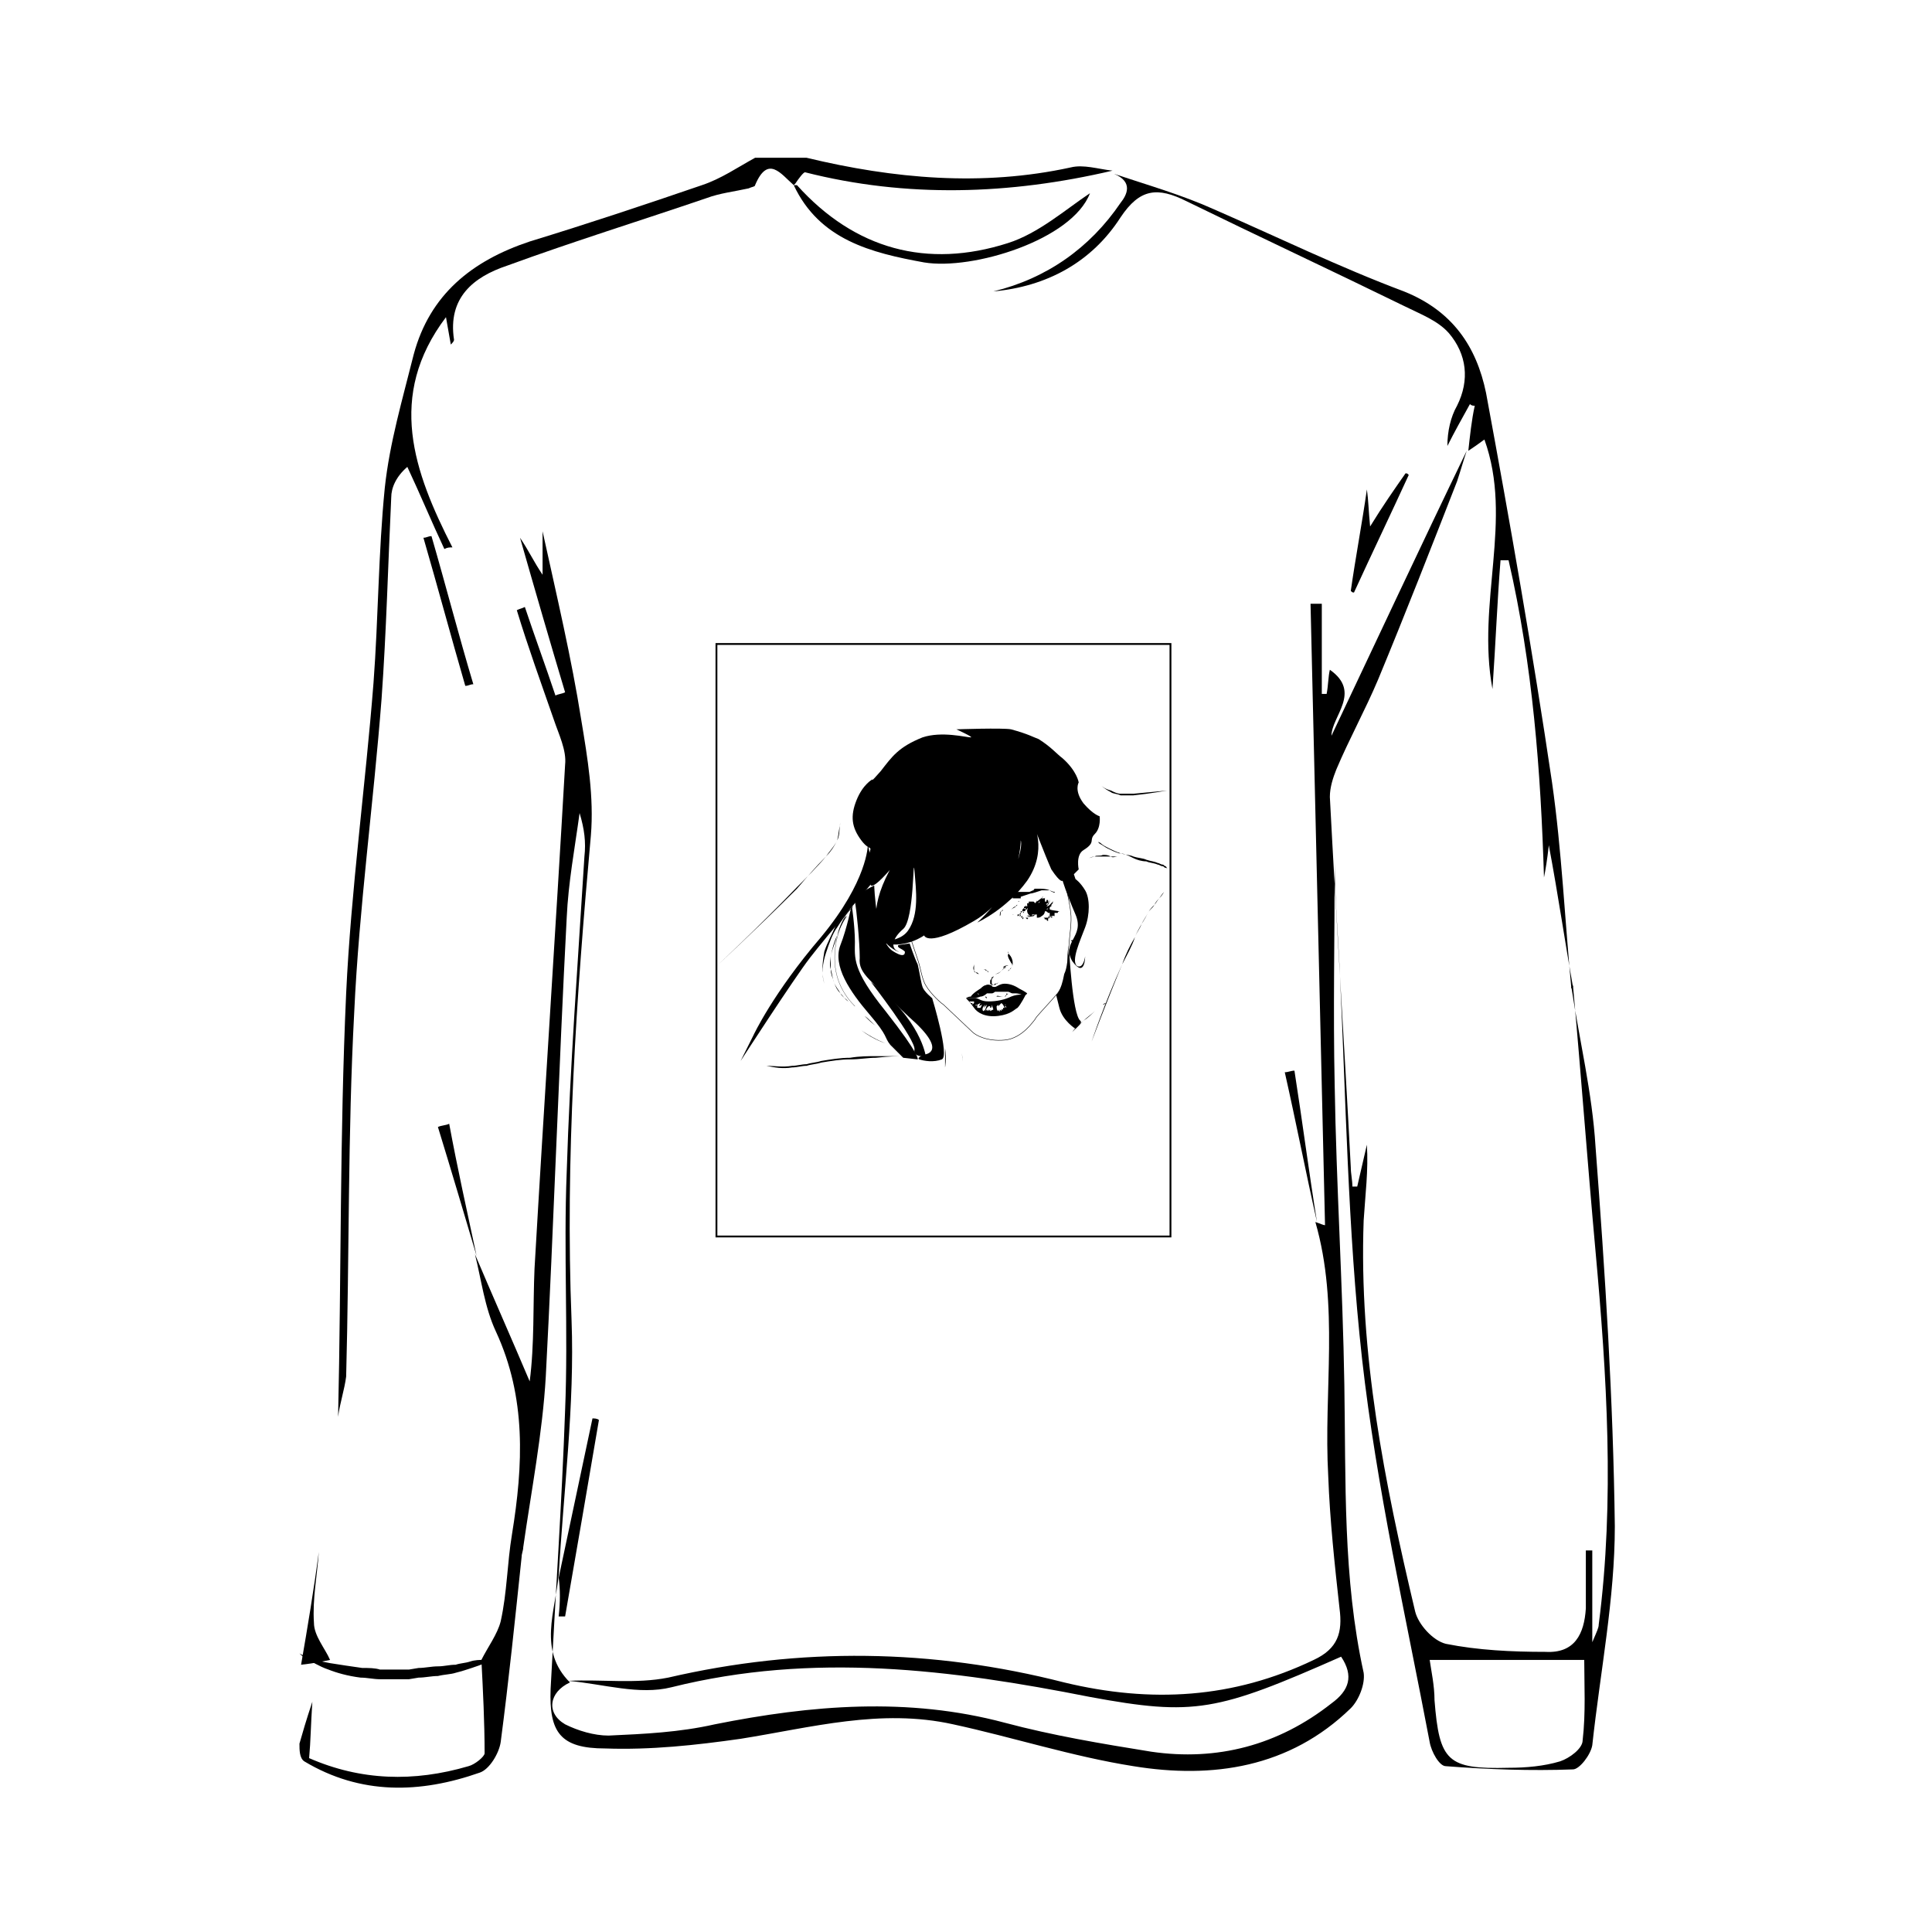 <?xml version="1.0" encoding="utf-8"?>
<!-- Generator: Adobe Illustrator 18.1.1, SVG Export Plug-In . SVG Version: 6.00 Build 0)  -->
<svg version="1.1" id="Слой_1" xmlns="http://www.w3.org/2000/svg" xmlns:xlink="http://www.w3.org/1999/xlink" x="0px" y="0px"
	 viewBox="0 0 120 120" enable-background="new 0 0 120 120" xml:space="preserve">
<rect x="44.5" y="40" fill="none" stroke="#000000" stroke-width="0.114" stroke-miterlimit="10" width="28.2" height="36.8"/>
<path d="M18.6,108.3c0.2-0.7,0.4-1.4,0.8-2.6c-0.1,1.5-0.1,2.4-0.2,3.5c3.2,1.4,6.5,1.5,9.9,0.5c0.4-0.1,1-0.6,1-0.8
	c0-1.9-0.1-3.9-0.2-5.8c0.4-0.8,1-1.6,1.2-2.4c0.4-1.8,0.4-3.6,0.7-5.4c0.7-4.3,0.9-8.5-1-12.6c-0.7-1.5-0.9-3.2-1.3-4.8l0,0
	c1.1,2.6,2.3,5.3,3.4,7.9c0.3-2.3,0.2-4.7,0.3-7c0.6-10.4,1.3-20.8,1.9-31.3c0.1-0.9-0.4-1.9-0.7-2.8c-0.8-2.3-1.6-4.5-2.3-6.8
	c0.2-0.1,0.3-0.1,0.5-0.2c0.6,1.8,1.3,3.7,1.9,5.5c0.2-0.1,0.4-0.1,0.6-0.2c-0.9-3-1.8-6.1-2.8-9.6c0.6,0.9,0.8,1.4,1.4,2.3
	c0-1.1,0-1.8,0-2.7c0.9,4.1,1.8,7.9,2.4,11.7c0.4,2.4,0.8,4.8,0.6,7.2c-0.9,10-1.6,20-1.2,30.1c0.2,5.3-0.5,10.6-0.8,15.9l0-0.1
	c-0.2,2.3-1.3,4.7,0.7,6.7c-1.3,0.6-1.5,1.9-0.3,2.6c0.8,0.4,1.8,0.7,2.7,0.7c2.2-0.1,4.4-0.2,6.6-0.7c6-1.2,12-1.7,18-0.1
	c3,0.8,6,1.3,9.1,1.8c4.1,0.6,7.9-0.4,11.2-3c1.1-0.8,1.4-1.7,0.6-2.9c-7.7,3.4-9.1,3.7-15.6,2.5c-8.6-1.7-17.2-2.8-26-0.6
	c-2,0.5-4.2-0.2-6.4-0.4c2.1-0.1,4.2,0.2,6.2-0.2c8.2-1.9,16.4-1.8,24.6,0.3c5.4,1.3,10.5,1,15.5-1.4c1.5-0.7,1.8-1.7,1.6-3.2
	c-0.3-2.7-0.6-5.5-0.7-8.2c-0.3-5.3,0.7-10.6-0.8-15.8l0,0c0.3,0.1,0.5,0.2,0.6,0.2c-0.3-12.9-0.6-25.7-0.9-38.6c0.2,0,0.4,0,0.7,0
	c0,1.9,0,3.8,0,5.6c0.1,0,0.2,0,0.3,0c0.1-0.5,0.1-1.1,0.2-1.5c2,1.4,0.1,2.9,0.1,4.1c2.7-5.7,5.5-11.7,8.4-17.7l0,0
	c-0.2,0.6-0.4,1.3-0.6,1.9c-1.6,4.1-3.2,8.2-4.9,12.3c-0.8,1.9-1.8,3.7-2.6,5.6c-0.2,0.5-0.4,1.1-0.4,1.7c0.4,7.7,0.9,15.3,1.3,23
	c0,0.4,0.1,0.8,0.1,1.2c0.1,0,0.2,0,0.3,0c0.2-0.9,0.4-1.7,0.6-2.6c0.1,1.6-0.1,3.1-0.2,4.7c-0.3,8.3,1.3,16.3,3.2,24.3
	c0.2,0.8,1.1,1.8,1.9,2c2,0.4,4.1,0.5,6.2,0.5c1.8,0.1,2.4-1.1,2.5-2.7c0-1.2,0-2.4,0-3.6c0.1,0,0.3,0,0.4,0c0,1.7,0,3.5,0,5.7
	c0.3-0.7,0.4-0.9,0.4-1.1c1-7.7,0.5-15.5-0.2-23.2c-0.5-5.5-0.9-11-1.4-16.5l-0.1,0.1c0.5,3.3,1.3,6.6,1.5,9.9
	c0.6,7.9,1.1,15.7,1.2,23.6c0,4.5-0.9,9-1.4,13.6c-0.1,0.6-0.8,1.5-1.2,1.5c-2.6,0.1-5.3,0-7.9-0.2c-0.4,0-0.9-0.9-1-1.5
	c-1.5-7.9-3.3-15.8-4.2-23.8c-0.9-8.1-1-16.3-1.4-24.4c-0.1-2.1-0.3-4.3-0.3-6.4c0,4.6-0.1,9.2,0,13.8c0.1,6.2,0.5,12.4,0.6,18.6
	c0.1,6-0.1,12,1.2,17.9c0.1,0.7-0.3,1.7-0.8,2.2c-3.8,3.7-8.6,4.4-13.5,3.6c-3.8-0.6-7.5-1.8-11.2-2.6c-4.5-1-8.8,0.2-13.2,0.9
	c-2.8,0.4-5.6,0.7-8.4,0.6c-2.8,0-3.5-1-3.4-3.7c0.3-5.8,0.7-11.6,0.9-17.3c0.2-4.9-0.1-9.8,0.1-14.8c0.2-6.5,0.7-13.1,1.1-19.6
	c0.1-0.9,0-1.7-0.3-2.7c-0.3,2.2-0.7,4.3-0.8,6.5c-0.5,9.5-0.8,19-1.3,28.5c-0.2,3.5-0.9,7.1-1.4,10.6c0,0.2-0.1,0.4-0.1,0.6
	c-0.4,3.8-0.8,7.7-1.3,11.5c-0.1,0.7-0.7,1.7-1.3,1.9c-3.7,1.3-7.4,1.4-10.9-0.7C18.6,109.2,18.6,108.7,18.6,108.3z M88.8,103.1
	c0.1,0.7,0.3,1.6,0.3,2.5c0.3,3.8,0.8,4.3,4.6,4.2c1.1,0,2.2-0.1,3.2-0.4c0.6-0.2,1.4-0.8,1.4-1.3c0.2-1.7,0.1-3.5,0.1-5
	C95,103.1,92,103.1,88.8,103.1z"/>
<path d="M21,88c0.2-8.8,0.1-17.5,0.5-26.3c0.3-6.4,1.2-12.9,1.7-19.3c0.3-4,0.3-8.1,0.7-12.1c0.3-2.8,1.1-5.5,1.8-8.3
	c1-3.7,3.6-5.8,7.2-7c3.6-1.1,7.2-2.3,10.7-3.5c1.2-0.4,2.2-1.1,3.3-1.7c1.1,0,2.2,0,3.2,0c5.4,1.3,10.9,1.8,16.4,0.6
	c0.8-0.2,1.7,0.1,2.6,0.2l0,0c-6.4,1.5-12.8,1.7-19.1,0.1c-0.1,0-0.4,0.4-0.6,0.7l-0.1,0.1c-0.8-0.7-1.6-1.9-2.4,0
	c0,0.1-0.2,0.1-0.4,0.2c-0.9,0.2-1.8,0.3-2.6,0.6c-4.1,1.4-8.3,2.7-12.4,4.2c-2.1,0.7-3.7,2-3.3,4.6c0,0.1-0.1,0.2-0.2,0.3
	c-0.1-0.6-0.2-1.1-0.3-1.7c-3.7,4.9-2,9.6,0.4,14.3c-0.2,0-0.3,0-0.5,0.1c-0.8-1.7-1.5-3.4-2.3-5.1c-0.7,0.6-1,1.3-1,1.9
	c-0.2,4.2-0.3,8.3-0.6,12.5c-0.5,6.5-1.4,13-1.7,19.5c-0.4,7.5-0.3,15.1-0.5,22.6C21.4,86.3,21.1,87.2,21,88z"/>
<path d="M69.2,10.8c2.1,0.7,4.2,1.3,6.2,2.2c3.9,1.7,7.8,3.6,11.8,5.1c3,1.2,4.5,3.4,5.1,6.3c1.5,8.1,2.9,16.1,4.1,24.2
	c0.6,4.2,0.8,8.6,1.2,12.8l0.1-0.1c-0.5-2.8-0.9-5.6-1.5-8.8c-0.1,0.9-0.2,1.5-0.3,2c-0.2-6.6-0.7-13.2-2.2-19.7c-0.2,0-0.4,0-0.5,0
	c-0.2,2.5-0.3,5.1-0.5,8c-1-5.4,1.3-10.5-0.5-15.5c-0.4,0.3-0.7,0.5-1,0.7l0,0c0.1-0.9,0.2-1.9,0.4-2.8c-0.1,0-0.2,0-0.3-0.1
	c-0.5,0.9-1,1.8-1.4,2.6c0-0.9,0.2-1.8,0.6-2.5c0.8-1.6,0.6-3.2-0.5-4.5c-0.7-0.8-1.8-1.2-2.8-1.7c-4.5-2.2-9-4.3-13.5-6.5
	c-1.8-0.9-2.9-0.8-4.1,1c-1.8,2.8-4.6,4.3-7.9,4.6c3.3-0.8,6-2.7,7.9-5.5C70,12.1,70.4,11.3,69.2,10.8L69.2,10.8z"/>
<path d="M19.8,96.4c-0.1,1.5-0.4,2.9-0.3,4.4c0,0.8,0.7,1.6,1,2.3c-0.5,0.1-0.9,0.2-1.8,0.3C19.1,101.1,19.5,98.7,19.8,96.4z"/>
<path d="M49.5,11.5c3.6,4,8.1,5.2,13.1,3.6c1.9-0.6,3.6-2.1,5.1-3.1c-1.1,2.9-7.3,4.8-10.3,4.3c-3.3-0.6-6.5-1.4-8.1-4.8L49.5,11.5z
	"/>
<path d="M34.7,98c0.7-3.3,1.4-6.6,2.1-9.9c0.1,0,0.3,0,0.4,0.1c-0.7,4.1-1.4,8.2-2.1,12.2c-0.1,0-0.3,0-0.4,0
	C34.8,99.5,34.8,98.7,34.7,98C34.8,97.9,34.7,98,34.7,98z"/>
<path d="M87.5,29.5c-1.1,2.4-2.3,4.9-3.4,7.3c-0.1,0-0.1,0-0.2-0.1c0.3-2.1,0.7-4.2,1-6.3c0.1,0.7,0.1,1.3,0.2,2.3
	c0.8-1.3,1.5-2.3,2.2-3.3C87.4,29.4,87.4,29.4,87.5,29.5z"/>
<path d="M28.9,42.6c-0.9-3.1-1.7-6.1-2.6-9.2c0.2,0,0.3-0.1,0.5-0.1c0.9,3.1,1.7,6.2,2.6,9.2C29.2,42.5,29.1,42.6,28.9,42.6z"/>
<path d="M81.8,75.9c-0.7-3.1-1.3-6.2-2-9.3c0.2,0,0.4-0.1,0.6-0.1C80.9,69.7,81.3,72.8,81.8,75.9L81.8,75.9z"/>
<path d="M29.6,78c-0.8-2.7-1.6-5.4-2.4-8c0.2-0.1,0.5-0.1,0.7-0.2C28.4,72.5,29,75.2,29.6,78L29.6,78z"/>
<g>
	<path d="M18.6,102.7c0,0,0.7,0.4,1.9,0.6c0.6,0.1,1.3,0.2,2,0.3c0.4,0,0.8,0,1.1,0.1c0.4,0,0.8,0,1.2,0l0.6,0l0.6-0.1
		c0.4,0,0.8-0.1,1.2-0.1c0.4,0,0.7-0.1,1.1-0.1c0.3-0.1,0.6-0.1,0.9-0.2c0.3-0.1,0.6-0.1,0.8-0.1c0.2-0.1,0.4-0.1,0.6-0.2
		c0.3-0.1,0.5-0.2,0.5-0.2c0,0-0.1,0.2-0.4,0.3c-0.2,0.1-0.3,0.2-0.6,0.3c-0.2,0.1-0.5,0.2-0.8,0.3c-0.3,0.1-0.6,0.2-1,0.3
		c-0.3,0.1-0.7,0.1-1.1,0.2c-0.4,0-0.8,0.1-1.2,0.1l-0.6,0.1c-0.2,0-0.4,0-0.6,0c-0.4,0-0.8,0-1.2,0c-0.4,0-0.8-0.1-1.2-0.1
		c-0.8-0.1-1.5-0.3-2-0.5c-0.6-0.2-1-0.5-1.3-0.6C18.8,102.9,18.6,102.7,18.6,102.7z"/>
</g>
<g>
	<path fill="none" stroke="#000000" stroke-width="2.928776e-002" stroke-miterlimit="10" d="M66.1,54.6c0,0,0.4,1.7,0.4,2.1
		c0.1,0.5-0.1,1.6-0.1,2c-0.1,0.4-0.1,1.1-0.1,1.3c0,0.2-0.1,1.1-0.7,1.8c-0.6,0.7-1.3,1.4-1.3,1.5c-0.1,0.1-0.8,1.2-1.9,1.3
		s-1.8-0.3-2-0.5c-0.2-0.2-1.6-1.5-1.8-1.7c-0.3-0.2-1-0.9-1.2-1.4s-0.2-0.8-0.4-1.4c-0.2-0.6-0.4-1.2-0.4-1.2"/>
	<path d="M63.3,61.4c-0.3-0.2-0.6-0.3-0.9-0.3c-0.3,0-0.5,0.2-0.6,0.2c-0.1,0-0.2,0-0.2-0.1c-0.1,0-0.2-0.1-0.4,0
		c-0.1,0-0.3,0.2-0.3,0.2s-0.5,0.3-0.6,0.5C60.1,61.9,60,62,60,62s0.3,0,0.5,0c0.1,0,0.1,0,0.4-0.1c0.2,0,0.4-0.2,0.4-0.2
		s0.1,0,0.3,0c0.1,0,0.2-0.1,0.2-0.1s0.1,0,0.1,0c0,0,0.1,0,0.1,0s0.1,0,0.3,0c0.1,0,0.2,0,0.3,0c0.1,0,0.2,0.1,0.3,0.1
		c0.1,0,0.2,0,0.2,0s0.2,0,0.4,0.1s0.3-0.1,0.3-0.1S63.7,61.6,63.3,61.4z M60.8,61.8C60.8,61.8,60.8,61.8,60.8,61.8
		C60.8,61.8,60.8,61.8,60.8,61.8C60.8,61.8,60.8,61.8,60.8,61.8C60.8,61.8,60.8,61.8,60.8,61.8c-0.1-0.1-0.1-0.1-0.1-0.1
		c0,0,0,0,0,0c0,0,0,0,0,0c0,0,0,0,0,0s0,0,0,0c0,0,0,0,0,0c0,0,0,0,0,0c0,0,0,0,0,0C60.8,61.7,60.8,61.8,60.8,61.8
		C60.8,61.8,60.8,61.8,60.8,61.8C60.8,61.8,60.8,61.8,60.8,61.8C60.8,61.8,60.8,61.8,60.8,61.8C60.8,61.8,60.8,61.8,60.8,61.8
		C60.8,61.9,60.8,61.9,60.8,61.8C60.8,61.9,60.8,61.9,60.8,61.8z M61.7,61.6C61.7,61.6,61.7,61.6,61.7,61.6
		C61.7,61.6,61.7,61.6,61.7,61.6C61.7,61.6,61.7,61.6,61.7,61.6C61.7,61.6,61.7,61.6,61.7,61.6C61.7,61.6,61.7,61.5,61.7,61.6
		c0-0.1,0-0.1,0-0.1c0,0,0,0,0,0c0,0,0,0,0,0c0,0,0,0,0,0c0,0,0,0,0,0c0,0,0,0,0,0c0,0,0,0,0,0s0,0,0,0c0,0,0,0,0,0c0,0,0,0,0,0
		c0,0,0,0,0,0C61.7,61.5,61.7,61.5,61.7,61.6C61.7,61.5,61.7,61.5,61.7,61.6C61.7,61.6,61.7,61.6,61.7,61.6z M61.9,61.4
		C61.9,61.5,61.9,61.5,61.9,61.4c0,0.1,0,0.1,0,0.1c0,0,0,0,0,0s0,0,0,0C61.9,61.6,61.9,61.6,61.9,61.4
		C61.9,61.5,61.9,61.5,61.9,61.4C61.9,61.4,61.9,61.4,61.9,61.4c0-0.1,0-0.1,0-0.1c0,0,0,0,0,0c0,0,0,0,0,0s0,0,0,0c0,0,0,0,0,0
		C61.9,61.3,61.9,61.3,61.9,61.4C61.9,61.4,61.9,61.4,61.9,61.4C61.9,61.4,61.9,61.4,61.9,61.4z M63,61.6C63,61.6,63,61.6,63,61.6
		C63,61.6,63,61.6,63,61.6C63,61.6,63,61.6,63,61.6C63,61.7,63,61.7,63,61.6C62.9,61.7,62.9,61.7,63,61.6c-0.1,0.1-0.1,0.1-0.1,0.1
		S62.9,61.7,63,61.6C62.9,61.7,62.9,61.7,63,61.6C63,61.7,63,61.6,63,61.6C63,61.6,63,61.6,63,61.6C63,61.6,63,61.6,63,61.6
		C63,61.6,63,61.6,63,61.6C63,61.6,63,61.6,63,61.6z"/>
	<g>
		<path d="M61.9,61.9c0,0,0.2,0,0.4,0c0,0,0.1,0,0.1,0c0,0,0.1-0.1,0.1-0.1c0.1,0,0-0.1,0-0.1c0,0,0,0.1,0,0.1c0,0,0,0.1-0.1,0.1
			c0,0-0.1,0-0.1,0C62.1,61.9,61.9,61.8,61.9,61.9z"/>
	</g>
	<g>
		<path d="M61,61.9l0.2,0c0,0,0,0.1,0.1,0.1c0,0,0.1,0,0.1,0l0.4,0l0,0l0-0.1l0,0.1l0,0l-0.4,0c0,0-0.1,0-0.1,0c0,0,0-0.1-0.1-0.1
			L61,61.9z"/>
	</g>
	<g>
		<path d="M62.5,61.7C62.5,61.7,62.5,61.7,62.5,61.7c0,0.1,0.1,0,0.1,0c0.1,0,0.2,0,0.2,0s-0.1,0-0.2,0
			C62.6,61.8,62.6,61.8,62.5,61.7C62.5,61.7,62.5,61.7,62.5,61.7L62.5,61.7z"/>
	</g>
	<g>
		<path d="M62.6,59.1c0,0,0,0.1,0.1,0.2c0.1,0.1,0.2,0.3,0.2,0.5c0,0.1,0,0.2-0.1,0.3c0,0.1-0.1,0.1-0.2,0.2
			c-0.1,0.1-0.2,0.1-0.2,0.1s0.1,0,0.2-0.1c0.1,0,0.1-0.1,0.2-0.2c0.1-0.1,0.1-0.2,0-0.3c-0.1-0.2-0.2-0.3-0.2-0.5
			C62.7,59.2,62.6,59.1,62.6,59.1z"/>
	</g>
	<g>
		<path d="M60.6,59.7c0,0,0,0.1-0.1,0.2c0,0.1-0.1,0.2,0,0.4c0,0.1,0.1,0.1,0.1,0.1c0.1,0,0.1,0,0.2,0.1c0.1,0,0.2,0,0.2,0
			s-0.1,0-0.2,0c0,0-0.1,0-0.2-0.1c0,0-0.1-0.1-0.1-0.1c0-0.1,0-0.3,0-0.4C60.6,59.8,60.6,59.7,60.6,59.7z"/>
	</g>
	<g>
		<path d="M60.8,60.3c0,0,0.2-0.1,0.3-0.1c0,0,0.1,0,0.1,0c0,0,0.1,0.1,0.1,0.1c0.1,0,0.1,0.1,0.1,0.1s0,0-0.1-0.1
			c0,0-0.1,0-0.1-0.1c0,0-0.1,0-0.1,0C61,60.2,60.8,60.3,60.8,60.3z"/>
	</g>
	<g>
		<path d="M61.6,60.5c0,0,0.1,0,0.2,0c0.1,0,0.3-0.1,0.4-0.2c0.1-0.1,0.2-0.3,0.3-0.2c0.1,0,0.2,0,0.2,0s-0.1,0-0.2,0
			c-0.1,0-0.2,0.1-0.3,0.2c-0.1,0.1-0.2,0.2-0.4,0.2C61.7,60.5,61.6,60.5,61.6,60.5z"/>
	</g>
	<path d="M62.3,60.1c0,0,0.1,0,0.2-0.1c0,0,0.1,0,0.1,0C62.7,60,62.4,59.9,62.3,60.1z"/>
	<path d="M61.3,60.3C61.3,60.3,61.2,60.2,61.3,60.3c-0.1-0.1-0.2-0.1-0.2-0.1L61.3,60.3z"/>
	<g>
		<path d="M61.1,63.4c0,0,0.5-0.1,1.1-0.2c0.3,0,0.5,0,0.8,0c0.2,0,0.3,0,0.3,0s-0.1,0-0.3,0c-0.2,0-0.5,0-0.8,0
			C61.6,63.3,61.1,63.4,61.1,63.4z"/>
	</g>
	<g>
		<path d="M63.1,56.5c0,0-0.1,0.1-0.3,0.2c-0.1,0.1-0.2,0.1-0.2,0.2c0,0.1,0,0.1,0,0.1s0,0,0-0.1c0-0.1,0.1-0.1,0.2-0.2
			C63,56.6,63.1,56.5,63.1,56.5L63.1,56.5z"/>
	</g>
	<g>
		<path d="M62.7,57.1c0,0,0.1-0.1,0.3-0.2c0.2-0.1,0.5,0,0.8,0c0.3,0,0.5-0.1,0.7-0.2c0.2-0.1,0.3-0.2,0.3-0.2c0,0-0.1,0.1-0.3,0.2
			c-0.1,0-0.2,0.1-0.3,0.2c-0.1,0-0.3,0.1-0.4,0c-0.3,0-0.6-0.1-0.8,0C62.8,57,62.7,57.1,62.7,57.1z"/>
	</g>
	<g>
		<path d="M64.6,56.5c0,0-0.1,0.1-0.2,0.1c-0.1,0-0.2,0.2-0.4,0.2c-0.2,0.1-0.3,0.1-0.4,0.1c-0.1,0-0.2,0-0.2,0s0.1,0,0.2,0
			c0.1,0,0.3,0,0.4-0.1c0.2,0,0.3-0.1,0.4-0.2C64.5,56.5,64.6,56.5,64.6,56.5z"/>
	</g>
	<path fill="none" stroke="#000000" stroke-width="1.464388e-002" stroke-miterlimit="10" d="M62.9,56.8
		C62.9,56.8,63,56.8,62.9,56.8"/>
	<path d="M65.2,55.3c-0.2-0.1-0.5-0.1-0.7-0.1c0,0,0,0,0,0c0,0-0.1,0-0.1,0c0,0-0.1,0-0.1,0c0,0,0,0,0,0c0,0-0.1,0-0.1,0.1
		c-0.1,0-0.2,0.1-0.3,0.1c0,0,0,0,0,0c0,0,0,0-0.1,0c0,0,0,0-0.1,0c0,0,0,0-0.1,0c0,0,0,0-0.1,0c0,0,0,0-0.1,0c0,0,0,0,0,0
		c0,0,0,0,0,0c0,0,0,0,0,0c0,0-0.1,0-0.1,0c0,0,0,0-0.1,0c0,0-0.1,0-0.1,0c0,0-0.1,0-0.1,0c0,0,0,0,0,0c0,0-0.1,0.1-0.2,0.1
		c0,0.1-0.1,0-0.1,0.1c0,0,0,0,0,0c0,0,0,0,0,0c0,0,0,0,0,0c0,0-0.1,0-0.1,0c0,0,0,0,0,0.1c0,0,0.1,0,0.1-0.1c0,0,0,0-0.1,0.1
		c0,0,0,0,0.1,0c0,0,0,0,0,0l-0.1,0.1c0,0,0,0,0,0c0,0,0,0,0,0c0,0,0,0,0,0c0,0,0,0,0,0c0,0,0,0,0,0.1c0.1,0,0.1,0,0.2-0.1
		c0,0,0,0,0,0c0.1,0,0.1-0.1,0.1-0.1c0,0,0,0,0,0c0,0,0,0,0,0c0,0,0,0,0,0.1c0,0,0,0,0,0c0,0,0,0,0,0c0,0,0,0,0,0c0,0,0,0,0,0
		c0,0,0.1,0,0.1,0c0,0,0,0,0,0c0,0,0,0,0,0c0,0,0,0,0.1,0c0,0,0,0,0,0c0,0,0,0,0,0c0,0,0,0,0,0c0,0,0,0,0,0c0,0,0.1,0,0.1,0
		c0,0,0.1,0,0.1,0c0,0,0.1,0,0.1,0c0,0,0,0,0,0c0,0,0,0,0-0.1c0,0,0.6-0.2,0.6-0.2c0.1,0,0.4-0.1,0.7-0.2c0.2,0,0.4,0,0.5,0
		c0,0,0.2,0.1,0.3,0.1C65.6,55.5,65.3,55.4,65.2,55.3z M63.2,56c0.1,0,0.1-0.1,0.1,0C63.3,56,63.2,56,63.2,56z"/>
	<path d="M65.2,56.4C65.2,56.4,65.2,56.4,65.2,56.4C65.2,56.4,65.2,56.4,65.2,56.4c0-0.1,0.1-0.1,0.1-0.1c0,0,0,0,0-0.1
		c0.1-0.1,0.1-0.1,0.1-0.3c0,0.1,0,0.1-0.1,0.2c0,0-0.1,0.1-0.1,0.1c0,0-0.1,0.1-0.2,0.1l0,0c0.1-0.1,0.2-0.2,0.2-0.4
		c0,0,0,0.1,0,0.1c0,0,0,0.1-0.1,0.1c0,0,0,0,0,0c0,0.1-0.1,0.1-0.1,0.1c0-0.1,0-0.1,0.1-0.1c0,0,0-0.1,0.1-0.1
		c-0.1,0.1-0.1,0.1-0.2,0.2c0.1-0.1,0.1-0.1,0.2-0.2c0-0.1,0.1-0.1,0.1-0.2c0,0.1-0.1,0.1-0.1,0.2l0,0c0,0,0,0,0-0.1
		c0,0-0.1,0.1-0.1,0.1c0,0,0,0,0,0l0,0c0,0,0,0,0,0.1c0-0.1,0-0.1,0.1-0.2c0-0.1,0-0.2,0-0.2c0,0.1,0,0.1,0,0.2c0,0,0,0,0,0
		c0,0,0-0.1,0-0.1c0,0.1,0,0.2-0.1,0.3c0,0,0,0,0-0.1c0,0,0,0,0-0.1c0,0-0.1,0-0.1,0c0,0,0,0.1,0,0.1c0,0,0,0,0,0c0,0,0,0,0,0
		c0,0,0,0-0.1,0c0-0.1,0-0.2,0-0.3c0,0.1,0,0.1,0,0.2c0,0,0,0,0,0c0,0,0,0,0-0.1c0,0,0,0,0-0.1c0,0,0,0,0,0c0,0.1,0,0.1-0.1,0.1
		c0,0,0,0,0-0.1c0,0,0,0,0,0c0,0,0,0.1,0,0.1c0,0,0,0,0,0c0,0,0,0,0,0c0,0,0,0-0.1,0c0,0,0-0.1,0.1-0.1c0,0,0,0,0,0L64.4,56
		c0,0,0,0,0,0c0,0,0-0.1,0-0.1c0,0,0,0,0,0c0,0,0,0.1-0.1,0.2c0,0,0,0-0.1-0.1c0,0,0,0-0.1,0c0,0,0-0.1,0-0.1c0,0,0,0.1,0,0.1
		c0,0,0,0,0,0c0,0,0,0,0,0c0,0,0,0,0,0l0,0l0,0c0,0,0,0,0,0c0,0,0,0,0,0c0,0,0,0,0-0.1c0,0,0,0,0,0c0,0,0,0.1,0,0.1c0,0,0,0,0,0
		c0,0,0,0,0,0c0,0,0,0,0-0.1c0,0,0,0,0,0c0,0,0,0,0,0c0,0,0,0,0,0.1c0,0,0,0,0,0c0,0,0,0,0,0l0,0c0,0,0,0,0,0c0,0-0.1,0-0.1,0
		c0,0-0.1,0-0.1,0c0,0,0,0.1,0,0.1c0,0,0,0,0,0c0,0,0,0,0,0.1c0,0,0,0,0,0c0,0,0,0,0,0c0,0,0,0,0,0c0,0,0,0,0,0c0,0,0-0.1,0-0.1
		c0,0,0,0,0,0c0,0,0,0,0,0c0,0,0,0-0.1,0c0,0,0,0,0,0c0,0,0,0,0,0c0,0,0,0,0,0c0,0,0,0,0,0c0,0,0,0,0,0.1c0,0,0,0,0-0.1c0,0,0,0,0,0
		c0,0,0,0,0,0c0,0,0,0,0,0c0,0,0,0,0,0c0,0,0,0,0,0c0,0,0,0,0,0.1c0,0,0,0,0,0c0,0,0,0.1,0,0.1c0,0-0.1,0-0.1-0.1c0,0,0,0,0,0
		c0,0,0,0,0,0c0,0,0,0,0-0.1c0,0,0,0,0,0c0,0,0,0,0,0c0,0,0,0,0,0.1l0,0c0,0,0,0.1,0,0.1c-0.1,0-0.1,0-0.1,0.1c0,0-0.1,0.1-0.1,0.1
		c0,0,0,0,0,0c0,0,0,0,0,0c0,0,0,0,0,0c0,0,0,0,0,0.1c0,0,0,0-0.1,0c0,0,0,0.1,0,0.1c0,0-0.1,0.1-0.1,0.1c0,0,0,0-0.1,0
		c0,0,0,0.1,0,0.1c0,0,0.1,0,0.1-0.1c0,0,0.1,0,0.1,0c0,0,0,0,0,0c0-0.1,0-0.1,0.1-0.2c0,0,0,0,0.1,0c0,0,0,0,0,0
		c0.1,0,0.1-0.1,0.1-0.1c0,0,0,0,0,0c0,0,0,0,0.1,0c0,0,0,0,0,0c0,0,0,0,0,0c0,0,0,0,0,0c0,0,0,0.1,0,0.1c0,0.1,0.1,0.3,0.3,0.3
		c0.1,0,0.1,0,0.1,0c0,0-0.1,0-0.1,0c0,0,0,0,0,0c0,0,0-0.1,0-0.1c0,0,0,0,0.1,0c0.1,0,0.1,0,0.1,0c0,0,0,0,0.1,0l0,0c0,0,0,0,0,0.1
		c0,0,0,0,0,0c0,0,0,0,0,0c0,0,0,0,0-0.1c0,0,0,0,0,0c0,0,0,0,0,0c0,0,0,0.1,0,0.1c0,0,0,0,0,0.1c0.1,0,0.2,0,0.3-0.1
		c0.2-0.1,0.2-0.3,0.2-0.3c0.1,0,0.1,0,0.2,0.1c0,0,0,0,0.1,0c0,0.1,0,0.1,0,0.2c0,0,0,0,0.1,0c0,0.1,0.1,0.1,0.1,0.1c0,0,0,0-0.1,0
		c-0.1-0.1-0.1-0.1-0.2,0c0,0,0,0,0.1,0c0,0,0,0,0,0c0,0,0,0-0.1,0c0,0,0,0,0,0c-0.1,0-0.1,0-0.1,0c-0.1,0-0.1,0-0.2,0
		c0.1,0,0.1,0.1,0.1,0.2c0,0,0,0,0,0c0,0,0-0.1,0-0.1l0,0c0,0,0,0,0,0c0,0,0,0,0,0c0,0,0,0,0,0c0,0,0.1,0,0.1,0c0,0,0,0.1,0.1,0.1
		c0,0,0,0,0,0c0,0,0,0,0,0c0,0,0,0,0,0c0,0,0,0,0-0.1c0,0,0,0,0-0.1c0,0,0,0.1,0.1,0c0,0,0-0.1-0.1-0.1c0,0,0,0,0,0l0.1,0.1
		c0,0,0,0,0,0c0,0,0,0,0,0l0,0c0,0,0,0,0,0c0,0,0,0,0,0c0,0,0-0.1-0.1-0.1c0.1,0,0.2,0,0.3,0.1c0,0,0,0,0,0c0,0-0.1-0.1-0.1-0.1l0,0
		c0,0,0,0,0.1,0c0-0.1,0,0,0.1,0c0,0,0,0,0-0.1c0,0,0,0,0,0c0,0,0,0,0,0c0,0,0,0,0,0c0,0,0,0,0,0c0,0,0-0.1,0-0.1c0,0,0,0,0.1,0
		c0,0,0,0,0,0c0,0,0,0-0.1,0c0,0,0,0,0.1,0c0,0,0.1,0,0.1,0c0,0,0.1,0,0.1,0c0,0-0.1,0-0.1,0c0-0.1,0.1-0.1,0.2-0.1c0,0,0,0-0.1,0
		C65.1,56.5,65.2,56.5,65.2,56.4C65.2,56.4,65.2,56.5,65.2,56.4C65.2,56.5,65.2,56.5,65.2,56.4C65.2,56.4,65.2,56.4,65.2,56.4
		C65.2,56.4,65.2,56.5,65.2,56.4C65.1,56.5,65.2,56.4,65.2,56.4z M63.2,56.5C63.2,56.5,63.2,56.5,63.2,56.5
		C63.2,56.5,63.2,56.5,63.2,56.5C63.2,56.4,63.2,56.4,63.2,56.5C63.2,56.5,63.2,56.5,63.2,56.5z M63.3,56.4
		C63.3,56.4,63.3,56.4,63.3,56.4C63.3,56.4,63.3,56.4,63.3,56.4C63.3,56.5,63.3,56.4,63.3,56.4z M63.5,56.5
		C63.6,56.5,63.6,56.5,63.5,56.5C63.5,56.6,63.5,56.6,63.5,56.5C63.5,56.5,63.5,56.6,63.5,56.5z M63.6,56.7L63.6,56.7
		C63.6,56.7,63.6,56.7,63.6,56.7C63.6,56.7,63.6,56.7,63.6,56.7L63.6,56.7C63.6,56.7,63.6,56.7,63.6,56.7z M63.6,56.7
		C63.5,56.7,63.5,56.6,63.6,56.7C63.5,56.6,63.6,56.6,63.6,56.7C63.6,56.6,63.6,56.6,63.6,56.7C63.6,56.6,63.6,56.6,63.6,56.7
		C63.6,56.6,63.6,56.6,63.6,56.7C63.6,56.6,63.6,56.6,63.6,56.7C63.6,56.6,63.6,56.6,63.6,56.7z M63.8,56.5
		C63.8,56.5,63.8,56.5,63.8,56.5C63.8,56.5,63.8,56.5,63.8,56.5C63.7,56.4,63.7,56.4,63.8,56.5c-0.1-0.1-0.1,0-0.1,0
		c0,0-0.1-0.1-0.1-0.1c0,0,0.1,0,0.1,0c0,0,0,0,0,0c0,0,0,0,0,0c0,0,0,0,0,0c0,0,0,0,0,0.1c0,0,0,0,0,0
		C63.8,56.4,63.9,56.4,63.8,56.5C63.9,56.5,63.9,56.5,63.8,56.5z M64,56.7C64,56.7,63.9,56.7,64,56.7C63.9,56.6,64,56.7,64,56.7
		C64,56.7,64,56.7,64,56.7C64,56.7,64,56.7,64,56.7z M64.5,56.1c0,0,0-0.1,0.1-0.1C64.6,56,64.6,56,64.5,56.1z M64.9,56.5
		c0.1,0,0.1,0,0.2-0.1c0,0,0,0,0,0C65.1,56.5,65,56.5,64.9,56.5z M65,56.4c0,0,0.1,0,0.1,0c0,0,0,0,0,0C65.1,56.4,65.1,56.4,65,56.4
		z"/>
	<path d="M63.5,57.1c0-0.1,0-0.1,0-0.1c0,0,0,0,0,0c0,0,0,0,0,0c0,0,0,0,0,0c0,0,0,0,0,0c0,0,0.1,0,0.1,0c0,0,0,0,0,0
		C63.6,57,63.6,57,63.5,57.1z"/>
	<path d="M63.8,57.1C63.8,57.1,63.8,57.1,63.8,57.1C63.7,57,63.7,57,63.7,57c0,0,0,0,0,0c0,0,0,0,0,0c0,0,0,0,0,0c0,0,0,0,0,0
		c0,0,0,0,0,0.1c0,0,0,0,0-0.1c0,0,0,0,0,0C63.9,57,63.9,57,63.8,57.1C63.8,57,63.8,57,63.8,57.1z"/>
	<path d="M63.9,57C64,57,64,57,63.9,57C64,57,64,57,63.9,57C64,57,64,57,63.9,57C64,57,64,57,63.9,57C64,57,64,57.1,64,57.1
		c0,0,0,0,0,0C64,57,63.9,57,63.9,57C63.9,57,63.9,57,63.9,57z"/>
	<path d="M63.3,56.9C63.3,56.9,63.3,56.9,63.3,56.9c0.1-0.1,0.1-0.1,0.1,0C63.3,56.9,63.3,56.9,63.3,56.9
		C63.3,56.9,63.3,56.9,63.3,56.9z"/>
	<path d="M63.5,56.9C63.5,56.9,63.5,57,63.5,56.9c0,0.1,0,0.1,0,0.1C63.4,57,63.4,56.9,63.5,56.9z"/>
	<path d="M63.4,57C63.4,57,63.4,56.9,63.4,57C63.4,56.9,63.4,56.9,63.4,57C63.4,57,63.4,57,63.4,57C63.4,57,63.4,57,63.4,57z"/>
	<g>
		<path d="M62.5,57c0,0,0-0.1,0.1-0.2c0-0.1,0.1-0.2,0.2-0.3c0.1-0.1,0.2-0.2,0.3-0.2c0.1-0.1,0.1-0.1,0.1-0.1l0,0
			c0,0-0.1,0-0.1,0.1c-0.1,0.1-0.2,0.1-0.3,0.2c-0.1,0.1-0.2,0.2-0.2,0.3C62.5,56.9,62.5,57,62.5,57z"/>
	</g>
	<path d="M64.1,51c0.1,0.1,1,1.8-0.3,3.7c-1.3,1.8-3.1,2.6-3.1,2.6s1.5-1.3,2.2-3c0.7-1.7,0.5-2.1,0.5-2.1s0,3.3-2.9,5
		c-2.9,1.7-3.1,0.9-3.1,0.9s-1.1,0.8-2.4,0.5s0.7,0.2,1.4-0.8s0.5-2.5,0.4-3.7s0,3-0.7,3.6c-0.7,0.6-0.8,1.2-0.3,1.4
		c0.5,0.2-3.9-0.9,0.8-7.1s-1.8,3.4-2.5,3c0,0-0.5-0.7-0.2-1.7s0.2-0.3-0.4-1.1s-0.7-1.5-0.3-2.5c0.4-1,1-1.3,1-1.3
		s-0.2,0.3,0.5-0.5c0.7-0.9,1.1-1.5,2.6-2.1c1.2-0.4,2.7,0,3,0c0.2,0-0.9-0.5-0.9-0.5s2.9-0.1,3.4,0c1.1,0.3,1.4,0.5,1.7,0.6
		c0.8,0.5,1.1,0.9,1.5,1.2c0.9,0.8,1,1.5,1,1.5s-0.3,0.5,0.3,1.3c0.6,0.7,1,0.8,1,0.8s0.1,0.7-0.3,1.1c-0.4,0.4,0.1,0.5-0.7,1
		c-0.5,0.3-0.3,1.2-0.3,1.2l-0.3,0.3l0.1,0.3c0,0,0.3,0.2,0.6,0.7c0.3,0.5,0.3,1.5,0,2.3s-0.9,2.1-0.5,2.4c0.4,0.2,0.5-0.6,0.5-0.6
		s0,1.4-0.8,0.3c-0.7-1.2,0.8-1.5,0.2-2.9c-0.6-1.4-0.8-2.1-0.8-2.1s-0.1,0.2-0.7-0.7C64.9,53.1,64.1,51,64.1,51z"/>
	<path d="M66.4,58.9c0,0,0.2,4.1,0.7,4.5c0.1,0.1,0,0.2-0.1,0.3c-0.1,0.1-0.2,0.2-0.2,0.2s-0.8-0.5-1-1.3c-0.2-0.8-0.2-0.8-0.2-0.8
		s0.3-0.2,0.5-1.3C66.3,60.1,66.3,59.5,66.4,58.9z"/>
	<g>
		<path d="M66.5,58.4c0,0,0.1,0,0.1,0c0.1,0,0.2-0.1,0.2-0.2c0.1-0.1,0.1-0.2,0.1-0.3c0-0.1,0-0.2,0-0.2s0,0.1,0,0.2
			c0,0,0,0.1,0,0.2c0,0.1,0,0.1-0.1,0.2c-0.1,0.1-0.2,0.2-0.2,0.2C66.5,58.4,66.5,58.4,66.5,58.4z"/>
	</g>
	<path d="M52.9,56.2c0,0-0.3,1.5-0.7,2.5C51.7,60,52.8,61.6,54,63c1.2,1.4,0.9,1.4,1.3,1.9c0.2,0.2,0.8,0.8,0.8,0.8l0.9,0.1
		c0,0,0.2-0.2-2-3c-2.1-2.6-1.9-3.3-1.9-4.3S52.9,56.2,52.9,56.2z"/>
	<path d="M57.4,65.5c0,0,1.6-0.1-0.9-2.3c-2.4-2.3-3.2-2.7-3.1-3.7c0-1-0.2-3-0.3-3.5c-0.1-0.4,1.2-1,1.2-1s0.1,3.5,1.2,4.1
		c0.8,0.5,0.7,0,0.7,0s-0.1-0.1-0.3-0.2s-0.1-0.2-0.1-0.2l0.7-0.1c0,0,0.3,0.9,0.5,1.3c0.1,0.4,0.2,1.1,0.3,1.4
		c0.1,0.3,0.6,0.7,0.6,0.7s1.1,3.6,0.6,3.8c-0.5,0.2-1.1,0.1-1.4,0C56.9,65.7,57.4,65.5,57.4,65.5z"/>
	<path d="M54.1,61c0,0,2.8,3.6,2.7,4.2c-0.1,0.5,0.7,0.4,0.7,0.4S57.2,63.3,54.1,61z"/>
	<path d="M58.7,66.3c0,0,0.1-0.5,0-1.2"/>
	<g>
		<path d="M53,56.3c0,0-0.5,0.5-1,1.3c-0.3,0.4-0.5,1-0.7,1.6c-0.2,0.6-0.3,1.3-0.1,1.9c0.2,0.6,0.6,1.2,1,1.7
			c0.4,0.5,0.9,0.9,1.3,1.2c0.8,0.6,1.5,0.8,1.5,0.8s-0.6-0.2-1.5-0.8c-0.4-0.3-0.9-0.7-1.3-1.2c-0.4-0.5-0.8-1.1-1-1.7
			c-0.2-0.7-0.1-1.4,0-2c0.2-0.6,0.5-1.1,0.7-1.6C52.5,56.8,52.9,56.3,53,56.3L53,56.3z"/>
	</g>
	<g>
		<path d="M52.6,56.9c0,0-0.3,0.4-0.6,1.2c-0.1,0.4-0.3,0.8-0.4,1.3c0,0.2-0.1,0.5,0,0.8c0,0.3,0.1,0.5,0.2,0.8
			c0.1,0.3,0.2,0.5,0.4,0.7c0.2,0.2,0.3,0.4,0.5,0.5c0.4,0.3,0.7,0.6,1,0.9c0.3,0.3,0.5,0.5,0.7,0.6c0.2,0.1,0.3,0.2,0.3,0.2
			s-0.1-0.1-0.3-0.2c-0.2-0.1-0.4-0.4-0.7-0.6c-0.3-0.3-0.6-0.6-1-0.9c-0.2-0.2-0.4-0.3-0.5-0.5c-0.1-0.2-0.3-0.4-0.4-0.7
			c-0.1-0.2-0.1-0.5-0.2-0.8c0-0.3,0-0.5,0-0.8c0.1-0.5,0.2-0.9,0.4-1.3C52.2,57.3,52.5,56.9,52.6,56.9L52.6,56.9z"/>
	</g>
	<path fill="none" stroke="#000000" stroke-width="1.464388e-002" stroke-miterlimit="10" d="M52.6,56.7c0,0-2,3.3,0.5,5.8"/>
	<path d="M62.8,61.9c-0.4,0.2-0.9,0.3-1.4,0.3S60.8,62,60.6,62c-0.2,0-0.6,0-0.6,0s0.3,0.3,0.5,0.6c0.2,0.3,0.7,0.6,1.5,0.5
		c0.8-0.1,1-0.4,1.2-0.5c0.2-0.2,0.5-0.8,0.5-0.8S63.3,61.7,62.8,61.9z M60.5,62.3L60.5,62.3L60.5,62.3l-0.1,0.1l0-0.1l-0.1,0
		l-0.1-0.1v0h0.1h0.1l0.1,0L60.5,62.3v-0.1V62.3z M61.6,62.4C61.6,62.4,61.6,62.4,61.6,62.4C61.6,62.5,61.6,62.5,61.6,62.4
		C61.6,62.5,61.6,62.5,61.6,62.4c0,0.1,0,0.1,0,0.1c0,0,0,0,0,0c0,0,0,0,0,0c0,0,0,0,0,0c0,0,0,0,0,0s0,0,0,0c0,0,0,0,0,0
		c0,0,0,0,0,0C61.6,62.5,61.6,62.5,61.6,62.4C61.6,62.5,61.6,62.5,61.6,62.4C61.6,62.5,61.6,62.5,61.6,62.4
		C61.6,62.4,61.6,62.4,61.6,62.4C61.6,62.4,61.6,62.4,61.6,62.4C61.6,62.4,61.6,62.4,61.6,62.4z M60.6,62.5
		C60.6,62.5,60.6,62.5,60.6,62.5C60.6,62.5,60.6,62.5,60.6,62.5C60.6,62.5,60.6,62.5,60.6,62.5C60.6,62.4,60.6,62.4,60.6,62.5
		c0-0.1,0-0.1,0-0.1c0,0,0,0,0,0c0,0,0,0,0,0c0,0,0,0,0,0s0,0,0,0c0,0,0,0,0,0c0,0,0,0,0,0C60.7,62.4,60.7,62.4,60.6,62.5
		C60.7,62.4,60.7,62.4,60.6,62.5C60.7,62.4,60.6,62.4,60.6,62.5C60.6,62.5,60.6,62.5,60.6,62.5z M60.9,62.6l-0.1,0.1L60.9,62.6
		l-0.2,0l0-0.2l-0.1,0.1l0.1-0.1l0.2-0.1l-0.1,0.2l0.2-0.1L60.9,62.6l0.2-0.2L60.9,62.6L60.9,62.6z M61.1,62.8v-0.2
		C61.1,62.7,61.1,62.7,61.1,62.8c-0.1,0-0.1-0.2,0-0.3l0.1-0.1l-0.1,0.2l0.2-0.2l-0.1,0.3L61.1,62.8z M61.7,62.7L61.7,62.7l-0.2,0.1
		v-0.1l-0.1,0.1l0-0.1l-0.1,0.1l0-0.1l-0.1,0.1l0.1-0.2l0.1-0.1v0l0.1-0.1l-0.1,0.1l0.1,0l0,0.1c0,0,0.1,0,0.1-0.1
		c0-0.1,0-0.1,0-0.1L61.7,62.7z M62.4,62.4C62.4,62.4,62.4,62.4,62.4,62.4C62.4,62.4,62.4,62.4,62.4,62.4
		C62.5,62.4,62.5,62.4,62.4,62.4C62.5,62.4,62.5,62.4,62.4,62.4C62.5,62.4,62.5,62.4,62.4,62.4C62.5,62.4,62.5,62.4,62.4,62.4
		C62.5,62.4,62.5,62.4,62.4,62.4C62.5,62.4,62.5,62.4,62.4,62.4C62.5,62.4,62.5,62.4,62.4,62.4C62.5,62.4,62.5,62.4,62.4,62.4
		C62.5,62.4,62.5,62.5,62.4,62.4C62.5,62.5,62.5,62.5,62.4,62.4C62.5,62.5,62.5,62.5,62.4,62.4C62.5,62.5,62.5,62.5,62.4,62.4
		C62.5,62.5,62.5,62.5,62.4,62.4C62.4,62.5,62.4,62.5,62.4,62.4C62.4,62.5,62.4,62.4,62.4,62.4C62.4,62.4,62.4,62.4,62.4,62.4z
		 M61.9,63C61.9,63,61.9,63,61.9,63C61.9,63,61.9,62.9,61.9,63c0-0.1,0-0.1,0-0.1c0,0,0,0,0-0.1c0,0,0-0.1,0-0.1c0,0,0-0.1,0-0.1
		c0,0,0-0.1,0-0.1c0,0,0-0.1,0-0.1c0,0,0,0,0,0s0,0,0,0c0,0,0,0,0,0.1c0,0.1,0,0.1,0,0.2c0,0,0,0.1,0,0.1c0,0,0,0,0,0.1
		C61.9,62.9,61.9,62.9,61.9,63C61.9,62.9,61.9,63,61.9,63C61.9,63,61.9,63,61.9,63C61.9,63,61.9,63,61.9,63C61.9,63,61.9,63,61.9,63
		z M62.4,62.6L62.4,62.6l-0.1,0c0,0,0,0,0,0.1c0,0-0.1,0-0.1,0l0,0.1l-0.1-0.1c0,0,0,0,0,0.1c0,0.1-0.1-0.1-0.1-0.1l0,0.1
		c0,0-0.1,0-0.1-0.3l0.1-0.1l0,0.1l0.1-0.1c0,0,0,0,0,0.1c0,0,0,0.1,0,0.1v-0.2l0,0.1l0-0.1l0.1-0.1l0,0.1l0-0.1l0.1,0.1h0l0.1,0.2
		L62.4,62.6z M62.5,62.6C62.5,62.6,62.5,62.6,62.5,62.6C62.5,62.6,62.5,62.6,62.5,62.6C62.5,62.6,62.5,62.6,62.5,62.6
		C62.5,62.6,62.5,62.6,62.5,62.6c-0.1-0.1-0.1-0.1-0.1-0.1c0,0,0,0,0,0c0,0,0,0,0,0c0,0,0,0,0,0c0,0,0,0,0,0c0,0,0,0,0,0
		c0,0,0,0,0,0s0,0,0,0c0,0,0,0,0,0c0,0,0,0,0,0c0,0,0,0,0,0c0,0,0,0,0,0c0,0,0,0,0,0c0,0,0,0,0,0C62.5,62.5,62.5,62.5,62.5,62.6
		C62.5,62.6,62.5,62.6,62.5,62.6C62.5,62.6,62.5,62.6,62.5,62.6C62.5,62.6,62.5,62.6,62.5,62.6C62.5,62.6,62.5,62.6,62.5,62.6
		C62.5,62.6,62.5,62.6,62.5,62.6z"/>
	<g>
		<path d="M61.7,60.6c0,0,0,0.1-0.1,0.1c0,0,0,0.1-0.1,0.2c0,0,0,0.1,0,0.1c0,0,0,0.1,0,0.1c0.1,0.1,0.2,0.1,0.3,0
			C62,61.1,62,61,62,61c0,0,0,0.1-0.1,0.1c-0.1,0.1-0.2,0.1-0.3,0c0,0,0-0.1,0-0.1c0,0,0-0.1,0-0.1c0-0.1,0-0.1,0.1-0.2
			C61.7,60.7,61.7,60.6,61.7,60.6z"/>
	</g>
	<g>
		<path d="M62.3,56.5c0,0,0,0-0.1,0.1c-0.1,0.1,0,0.2-0.1,0.3c0,0.1,0,0.3,0,0.4c0,0.1,0,0.2,0,0.2s0-0.1,0-0.2c0-0.1,0-0.2,0-0.4
			c0-0.1,0-0.3,0.1-0.3C62.3,56.6,62.3,56.5,62.3,56.5z"/>
	</g>
	<g>
		<path d="M52.5,48.8c0,0-0.1,0.9-0.3,2.3c-0.1,0.3,0,0.7-0.2,1.1c-0.2,0.4-0.5,0.7-0.7,1c-0.6,0.6-1.2,1.3-1.8,2
			c-2.6,2.6-5.2,5-5.2,5s2.7-2.5,5.2-5.1c0.6-0.6,1.3-1.3,1.8-1.9c0.3-0.3,0.5-0.6,0.7-1c0.1-0.4,0.1-0.7,0.2-1.1
			C52.4,49.7,52.5,48.8,52.5,48.8z"/>
	</g>
	<path d="M53.9,52.5c0,0,0,2.2-2.9,5.7c-3,3.5-4.2,6.1-4.2,6.1L46,65.9c0,0,3.3-5.1,4.3-6.4s3.9-4.7,3.9-4.7S54.1,53,53.9,52.5z"/>
	<g>
		<path d="M64.8,66.3c0,0,0.8-1.1,1.8-2.2c0.2-0.3,0.5-0.5,0.7-0.7c0.2-0.2,0.5-0.4,0.7-0.6c0.2-0.2,0.4-0.3,0.5-0.4
			c0.1-0.1,0.2-0.1,0.2-0.1s-0.1,0.1-0.2,0.1c-0.1,0.1-0.3,0.2-0.5,0.4c-0.2,0.2-0.4,0.4-0.7,0.6c-0.2,0.2-0.5,0.5-0.7,0.7
			C65.6,65.2,64.8,66.3,64.8,66.3z"/>
	</g>
	<g>
		<path d="M67.8,64.7c0,0,0.8-2.4,1.9-4.8c0.3-0.6,0.6-1.1,0.8-1.7c0.1-0.3,0.3-0.5,0.4-0.8c0.1-0.2,0.3-0.5,0.4-0.7
			c0.1-0.2,0.3-0.4,0.4-0.5c0.1-0.2,0.2-0.3,0.3-0.4c0.2-0.2,0.3-0.4,0.3-0.4s-0.1,0.1-0.3,0.4c-0.1,0.1-0.2,0.3-0.3,0.4
			c-0.1,0.2-0.3,0.3-0.4,0.5c-0.1,0.2-0.2,0.4-0.4,0.7c-0.1,0.2-0.3,0.5-0.4,0.8c-0.3,0.5-0.6,1.1-0.8,1.7
			C68.7,62.3,67.8,64.7,67.8,64.7z"/>
	</g>
	<g>
		<path d="M68.4,48.8c0,0,0.2,0.2,0.6,0.3c0.2,0.1,0.4,0.2,0.6,0.2c0.2,0,0.5,0,0.8,0c1.1-0.1,2.1-0.2,2.1-0.2s-1.1,0.2-2.1,0.3
			c-0.3,0-0.5,0-0.8,0c-0.2-0.1-0.5-0.1-0.6-0.2C68.6,49,68.4,48.8,68.4,48.8z"/>
	</g>
	<g>
		<path d="M68.2,52.3c0,0,0.1,0,0.2,0.1c0.1,0.1,0.3,0.2,0.5,0.3c0.2,0.1,0.4,0.2,0.7,0.3c0.3,0.1,0.6,0.1,0.8,0.2
			c0.3,0.1,0.6,0.1,0.8,0.2c0.3,0.1,0.5,0.1,0.7,0.2c0.1,0,0.2,0.1,0.3,0.1c0.1,0,0.1,0.1,0.2,0.1c0.1,0.1,0.1,0.2,0.1,0.2
			c0,0,0-0.1-0.1-0.1c-0.1,0-0.1-0.1-0.2-0.1c-0.1,0-0.2-0.1-0.3-0.1c-0.2-0.1-0.5-0.1-0.7-0.2c-0.3,0-0.6-0.1-0.8-0.2
			C70,53.1,69.8,53,69.5,53c-0.3-0.1-0.5-0.2-0.7-0.3c-0.2-0.1-0.3-0.2-0.5-0.3C68.2,52.3,68.2,52.3,68.2,52.3z"/>
	</g>
	<g>
		<path d="M69.8,53.1c0,0-0.2,0-0.4,0.1c-0.1,0-0.3,0.1-0.4,0c-0.2,0-0.3,0-0.5,0c-0.2,0-0.3,0-0.5,0c-0.2,0-0.3,0.1-0.4,0.1
			c-0.2,0.1-0.4,0.2-0.4,0.2s0.2-0.1,0.4-0.2c0.1,0,0.3-0.1,0.4-0.1c0.1-0.1,0.3,0,0.5-0.1c0.2,0,0.3,0,0.5,0.1c0.2,0,0.3,0,0.4,0
			C69.6,53.1,69.8,53.1,69.8,53.1z"/>
	</g>
	<g>
		<path d="M59.4,64.5c0,0,0.2,0.4,0.3,0.9c0.1,0.2,0.1,0.5,0.1,0.6c0,0.1,0,0.2,0,0.2c0,0,0,0.1,0,0.1s0,0,0-0.1c0-0.1,0-0.1,0-0.2
			c0-0.2,0-0.4-0.1-0.6C59.6,64.9,59.4,64.5,59.4,64.5z"/>
	</g>
	<g>
		<path d="M55.9,65.6c0,0-0.6,0-1.5,0.1c-0.5,0-1,0.1-1.6,0.1c-0.6,0-1.2,0.1-1.8,0.2c-0.3,0.1-0.6,0.1-0.9,0.2
			c-0.3,0-0.6,0.1-0.9,0.1c-0.6,0.1-1.1,0-1.6-0.1c-0.9-0.1-1.5-0.3-1.5-0.3s0.6,0.2,1.5,0.3c0.5,0,1,0.1,1.6,0
			c0.3,0,0.6-0.1,0.9-0.1c0.3-0.1,0.6-0.1,0.9-0.2c0.6-0.1,1.2-0.2,1.8-0.2c0.6-0.1,1.1-0.1,1.6-0.1C55.3,65.6,55.9,65.6,55.9,65.6z
			"/>
	</g>
</g>
</svg>
